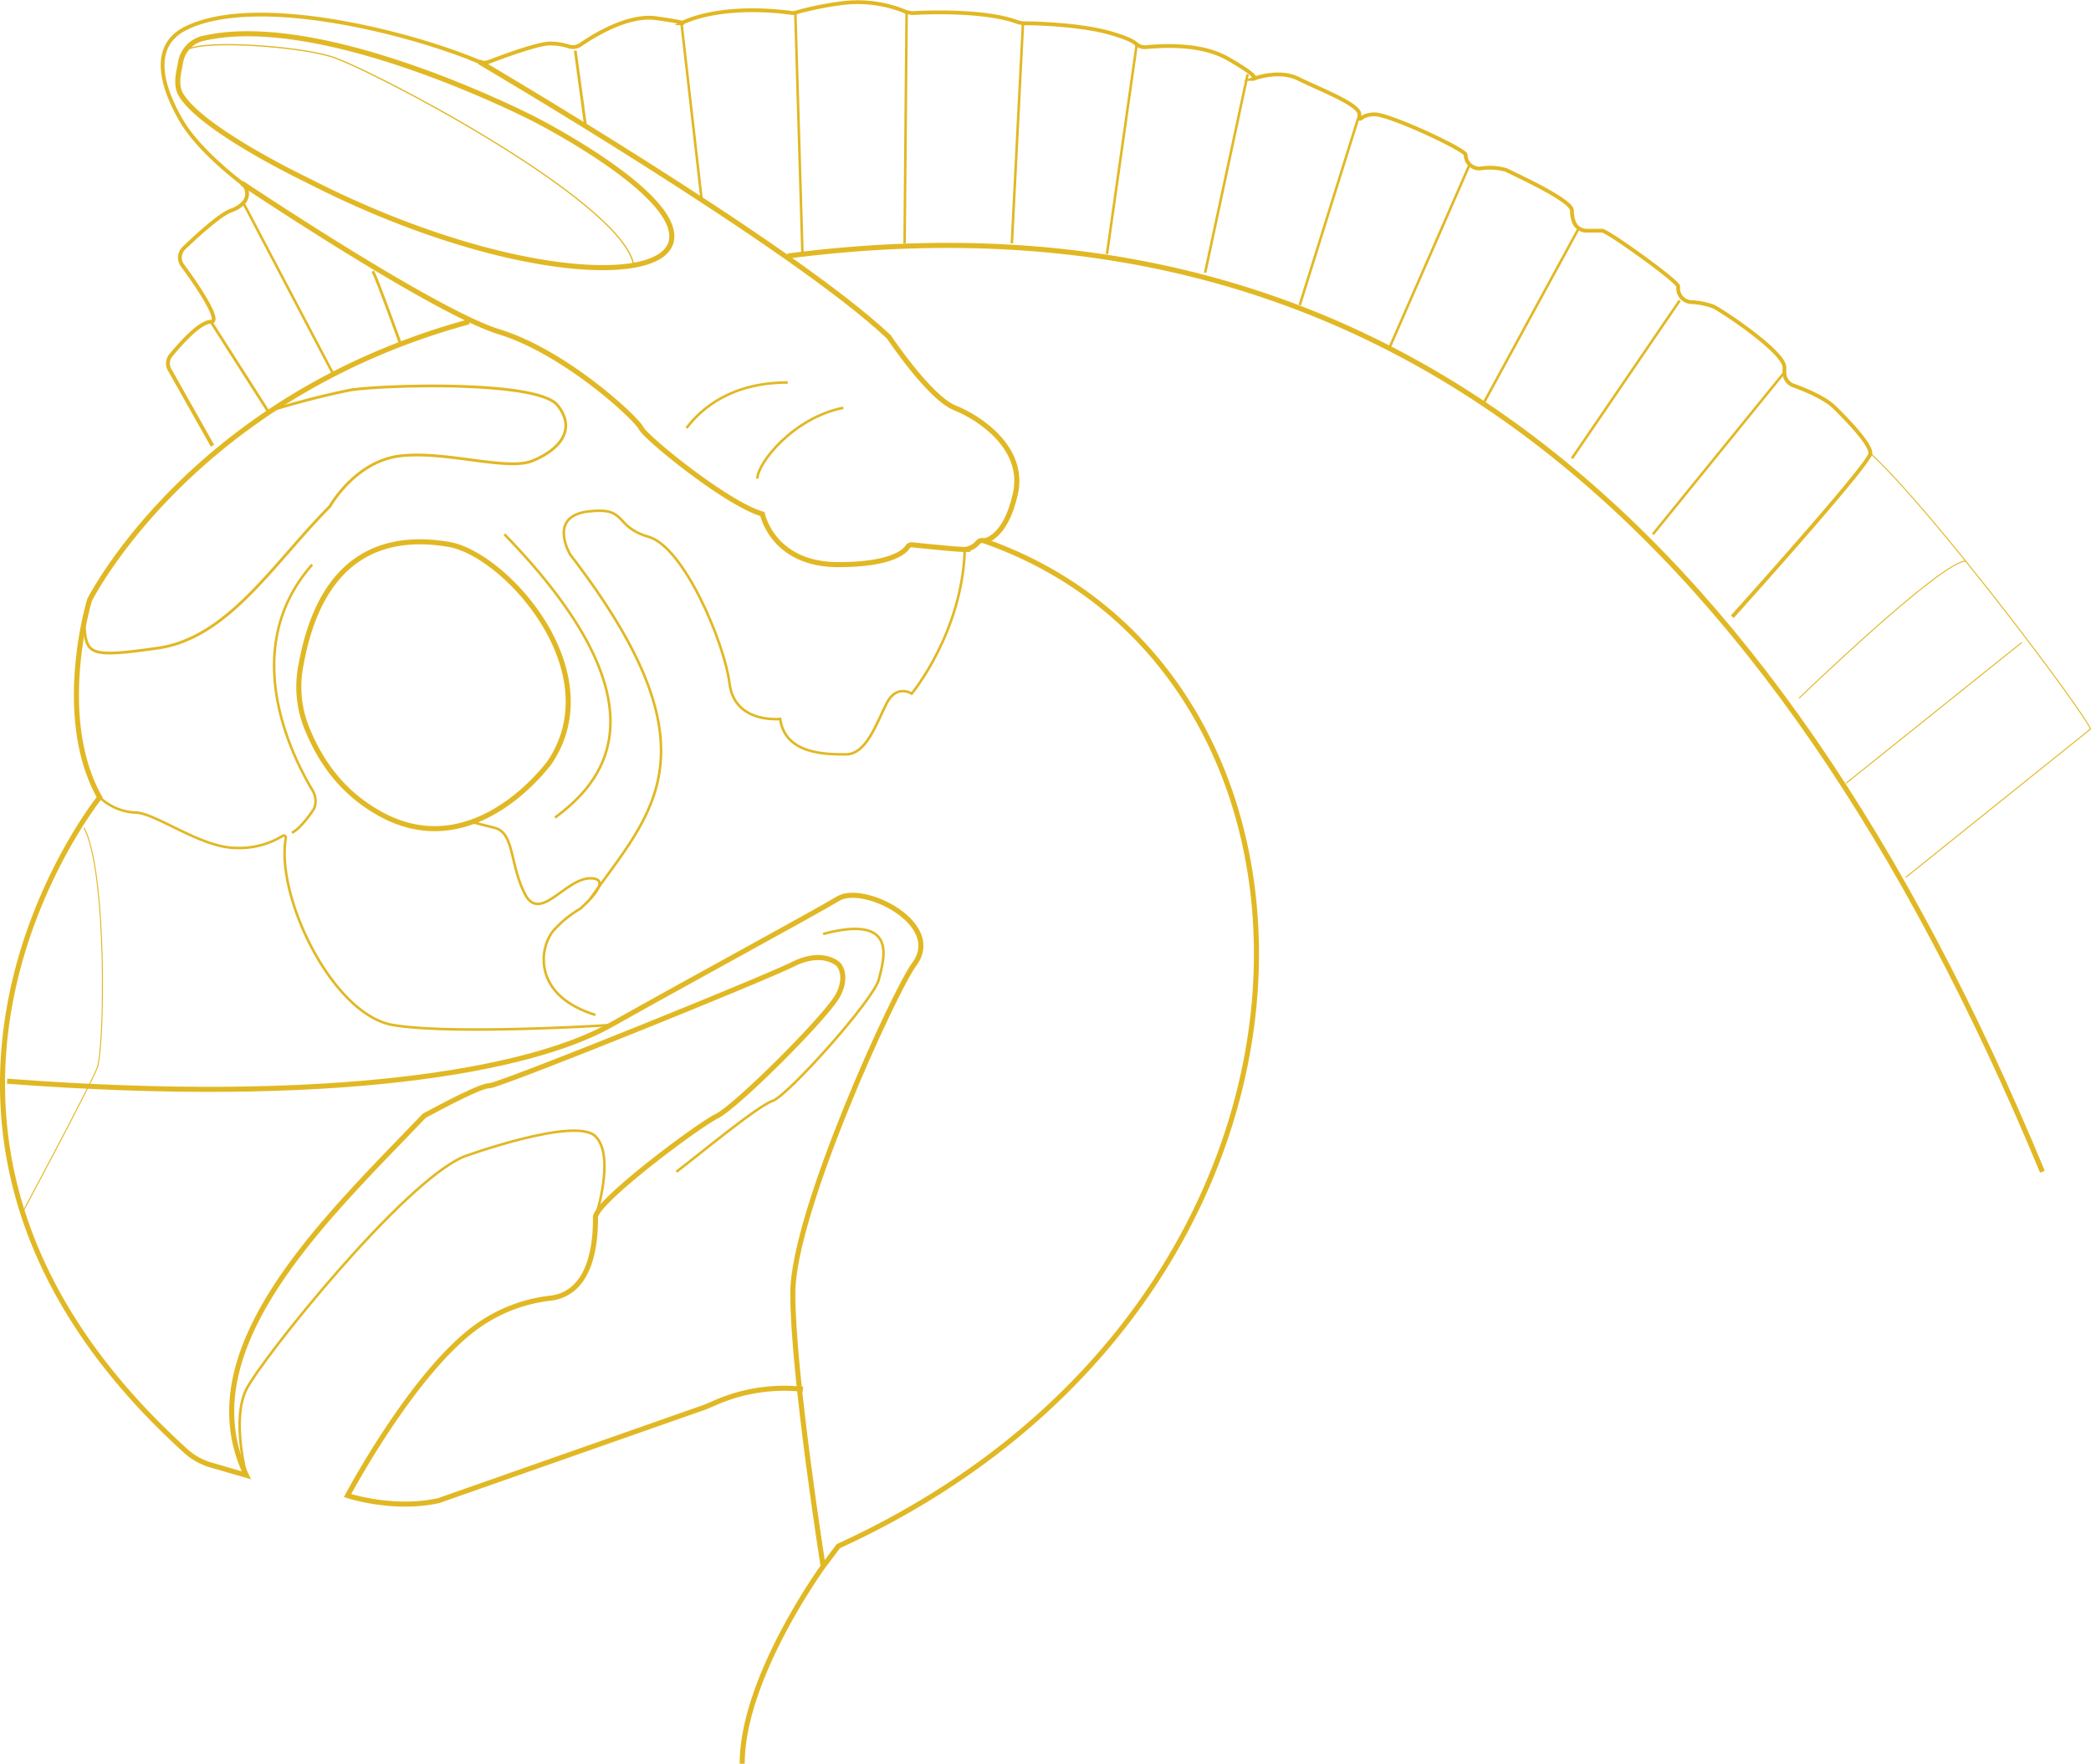 <svg id="Layer_2" data-name="Layer 2" xmlns="http://www.w3.org/2000/svg" viewBox="0 0 413.3 348.6"><defs><style>.cls-1,.cls-2,.cls-3,.cls-4,.cls-5,.cls-6,.cls-7{fill:none;stroke-miterlimit:10;}.cls-1{stroke:#9f8931;}.cls-2,.cls-3,.cls-4,.cls-5,.cls-6,.cls-7{stroke:#e1b824;}.cls-3{stroke-width:0.5px;}.cls-4{stroke-width:0.75px;}.cls-5{stroke-width:0.55px;}.cls-6{stroke-width:0.2px;}.cls-7{stroke-width:0.25px;}</style></defs><path class="cls-1" d="M50.5,35.5" transform="translate(-14.8 -26.9)"/><path class="cls-2" d="M50.5,39.2a5.8,5.8,0,0,1,4.4-4.7c23.9-5.6,65.6,16,65.6,16s28.9,14.7,27,24-35,7-72-12c0,0-21-10-25-17C49.4,43.5,50.2,41,50.5,39.2Z" transform="translate(-14.8 -26.9)"/><path class="cls-2" d="M170.5,77.5c116-15,194,51,248,181" transform="translate(-14.8 -26.9)"/><path class="cls-2" d="M173.5,301.5a33.9,33.9,0,0,0-17.2,2.6l-2.1.9-52.7,18.5c-9,2-18-1-18-1s12.5-23.6,25-33a30.8,30.8,0,0,1,15-6c9-1,9-13,9-16s20-18,24-20,22-20,24-24,0-6,0-6-3-3-9,0-58,24-60,24-11.4,5.2-12.8,5.9l-.3.3c-19,19.9-46.9,45.9-34.9,70.8l-7.2-2.1a12.6,12.6,0,0,1-5.1-3c-69.5-63.3-16.7-128.9-16.7-128.9-9-16-2-39-2-39s20-40,75-55" transform="translate(-14.8 -26.9)"/><path class="cls-2" d="M75.4,170.7a21.9,21.9,0,0,1-1.1-12.4c4.2-23.2,18-25.7,29.2-23.8s32,25,20,43c0,0-15,21-34,10C81.1,182.7,77.4,175.6,75.4,170.7Z" transform="translate(-14.8 -26.9)"/><path class="cls-2" d="M16.2,240.6c64.3,4.9,103.3-2.1,119.3-11.1s40-22,45-25,21,5,15,13c-3.8,5.1-24,49-24,65s6,54,6,54" transform="translate(-14.8 -26.9)"/><path class="cls-3" d="M63.5,318.5s-3-11,0-17,31-41,43-46c0,0,22-8,26-4s0,16,0,16" transform="translate(-14.8 -26.9)"/><path class="cls-3" d="M114.5,132.5c33.8,34.8,18.6,49.6,10,56" transform="translate(-14.8 -26.9)"/><path class="cls-3" d="M148.5,258.5c4-3,16-13,19-14s20-20,21-24,4-13-11-9" transform="translate(-14.8 -26.9)"/><path class="cls-4" d="M56.8,115l-8.4-14.9a2.5,2.5,0,0,1,.2-3c1.9-2.3,5.7-6.6,7.9-6.6s-3-7.6-5.6-11.1a2.6,2.6,0,0,1,.3-3.5c2.5-2.4,7.2-6.7,9.3-7.4A5.8,5.8,0,0,0,62.9,67a2.6,2.6,0,0,0-.3-3.9c-3.1-2.4-9.2-7.5-12.1-12.6-4-7-5.8-14.6,1-18,13.7-6.8,43.6.6,58,6.6a2.8,2.8,0,0,0,2,0c2.6-1,9.6-3.6,12-3.6a12.1,12.1,0,0,1,3.8.6,2.7,2.7,0,0,0,2.3-.4c2.6-1.8,9.4-6,14.9-5.2,7,1,5,1,5,1s6.8-3.9,21.4-2.1a2.1,2.1,0,0,0,1.1,0,61.8,61.8,0,0,1,9.5-1.9A24.6,24.6,0,0,1,194,29.3l1.1.2c2.9-.2,14.7-.6,20.9,1.8l1,.2c2.2,0,11.4.2,17.5,2,3.1.9,4.4,1.6,4.9,2.1a2.6,2.6,0,0,0,2.1.6c3.5-.3,10.8-.7,16,2.3,7,4,5,4,5,4s5-2,9,0,12,5,12,7,0,0,3,0,18,7,18,8h0a2.7,2.7,0,0,0,2.9,2.7,11.8,11.8,0,0,1,5.1.3c2,1,13,6,13,8a6.4,6.4,0,0,0,.3,2,2.7,2.7,0,0,0,2.6,2h3.1c1,0,15,10,15,11v.4a2.7,2.7,0,0,0,2.5,2.7,15,15,0,0,1,4.5.9c2,1,14,9,14,12v1.1a2.7,2.7,0,0,0,1.8,2.5c2.2.8,6.2,2.4,8.2,4.4s7,7,7,9-27.3,32.3-27.3,32.3" transform="translate(-14.8 -26.9)"/><line class="cls-3" x1="352.7" y1="73.6" x2="326.7" y2="105.6"/><line class="cls-3" x1="332" y1="59.4" x2="310.7" y2="90.6"/><line class="cls-3" x1="311.9" y1="45.4" x2="293.4" y2="79.4"/><line class="cls-3" x1="290.4" y1="32.7" x2="274.7" y2="68.6"/><line class="cls-3" x1="268.7" y1="22.6" x2="256.9" y2="60.3"/><line class="cls-3" x1="246.6" y1="14.7" x2="238.2" y2="53.9"/><line class="cls-3" x1="224.7" y1="8.6" x2="218.8" y2="50.2"/><line class="cls-3" x1="202.2" y1="4.6" x2="200" y2="48.1"/><line class="cls-3" x1="179.2" y1="2.3" x2="178.8" y2="48.1"/><line class="cls-3" x1="157.2" y1="2.4" x2="158.6" y2="49.8"/><line class="cls-3" x1="134.7" y1="4.6" x2="138.7" y2="39.6"/><line class="cls-3" x1="48.1" y1="40.1" x2="65.9" y2="74"/><path class="cls-5" d="M88.5,80.5C89.6,82.7,94,95,94,95" transform="translate(-14.8 -26.9)"/><line class="cls-5" x1="113.7" y1="10" x2="115.7" y2="24.6"/><path class="cls-2" d="M109.5,39.1s62,36.4,81,54.4c0,0,8,12,13,14s14,8,12,17-6.2,9.3-6.2,9.3" transform="translate(-14.8 -26.9)"/><path class="cls-2" d="M62.6,63.1s37.9,25.4,50.9,29.4,27,17,28,19,17,15,24,17c0,0,2,10,15,10,10.1,0,13-2.4,13.7-3.5a1,1,0,0,1,1-.4c2.1.2,8.6.9,10.3.9a3.9,3.9,0,0,0,2.6-1.4,1.1,1.1,0,0,1,1.2-.3c76.2,26.6,75.8,150.9-28.8,198.7l-3,4s-16,22-16,39" transform="translate(-14.8 -26.9)"/><path class="cls-3" d="M135.5,229.5s-31,2-43,0-23.3-25.5-21.2-37a.4.4,0,0,0-.6-.4,16.5,16.5,0,0,1-9.2,2.4c-7,0-16-7-20-7a11,11,0,0,1-7-3" transform="translate(-14.8 -26.9)"/><path class="cls-3" d="M76.5,138.5c-15,17-3.5,38.6,0,44.5a4.1,4.1,0,0,1,.4,3.7s-2.4,3.8-4.4,4.8" transform="translate(-14.8 -26.9)"/><path class="cls-5" d="M31.4,150.1c.5,6.1.6,6.9,14.6,4.9s23-17,34-28c0,0,5-9,14-10s21,3,26,1,9-6,5-11-35-4-41-3a160.9,160.9,0,0,0-16.2,4.2L56.5,90.5" transform="translate(-14.8 -26.9)"/><path class="cls-3" d="M131.5,204.5c12-17,26-29-4-68,0,0-4.5-7.5,3.5-8.5s5,3,12,5,15,21,16,29,10,7,10,7c1,7,9,7,13,7s6-6,8-10,5-2,5-2,10-12,10.5-28.5" transform="translate(-14.8 -26.9)"/><path class="cls-6" d="M31.4,190.5C36,199,35.5,234.2,34,238s-15,29-15,29" transform="translate(-14.8 -26.9)"/><path class="cls-3" d="M170.5,102.5c-11,0-17,5-20,9" transform="translate(-14.8 -26.9)"/><path class="cls-3" d="M181.5,107.5c-10,2-17,11-17,14" transform="translate(-14.8 -26.9)"/><path class="cls-7" d="M140,79c-3-13-53-39-60-41s-23.5-3.1-27.7-1.5" transform="translate(-14.8 -26.9)"/><path class="cls-3" d="M132.5,227.5c-13-4-11-14-8-17a22.2,22.2,0,0,1,5-4s7-6,2-6-10,9-13,3-2-12-6-13l-4-1" transform="translate(-14.8 -26.9)"/><path class="cls-6" d="M384.5,116.5C397,128,427,168,428,171l-36.5,29.3" transform="translate(-14.8 -26.9)"/><line class="cls-6" x1="364.9" y1="154.8" x2="399.6" y2="127"/><path class="cls-6" d="M370.4,164.9s28.3-27.3,33-27.1" transform="translate(-14.8 -26.9)"/></svg>
